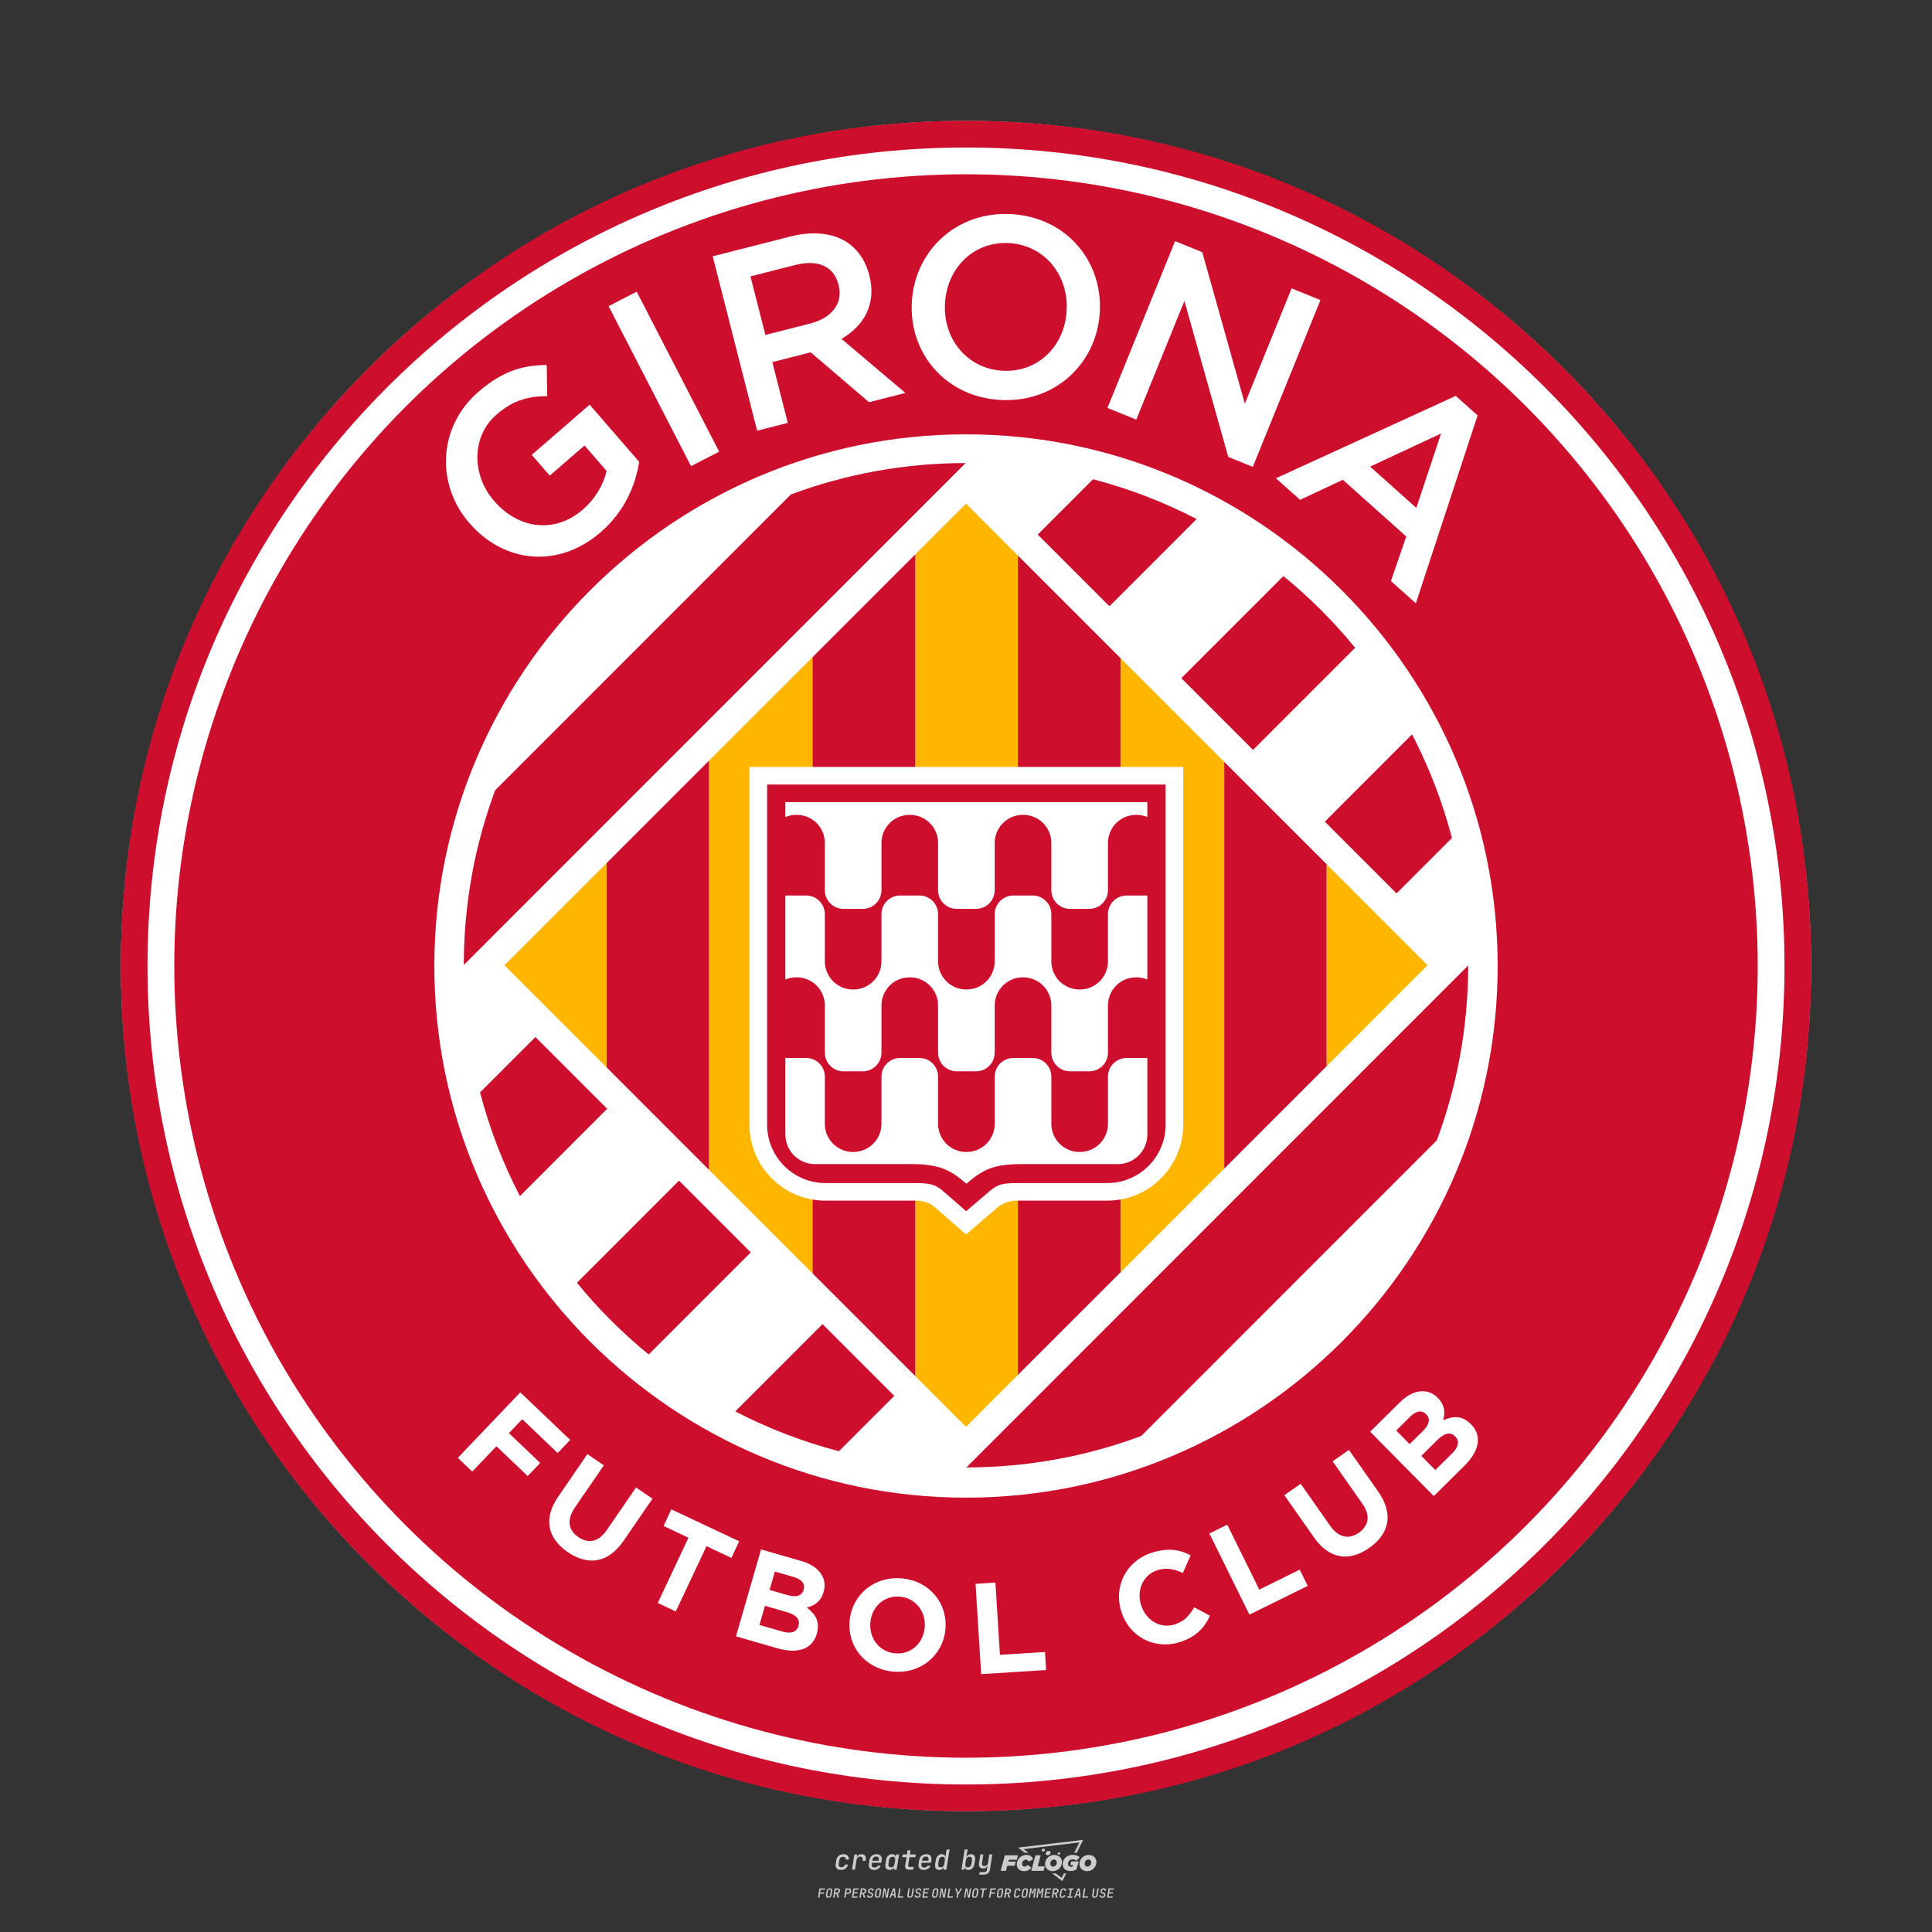 <?xml version="1.0" encoding="UTF-8"?>
<svg id="_图层_1" data-name="图层_1" xmlns="http://www.w3.org/2000/svg" version="1.1" viewBox="0 0 800 800">
  <rect x="0" y="0" width="800" height="800" fill="#333333" stroke="none"/>
  <!-- Generator: Adobe Illustrator 29.1.0, SVG Export Plug-In . SVG Version: 2.1.0 Build 142)  -->
  <path d="M348.219,774.301c-.786,0-1.375-.217-1.768-.652-.393-.435-.528-1.03-.406-1.786l.252-1.648c.122-.755.45-1.35.984-1.785.534-.435,1.194-.652,1.98-.652.755,0,1.329.199,1.722.595.393.397.551.938.475,1.625h-1.236c.03-.359-.055-.637-.257-.836-.202-.198-.498-.297-.887-.297-.42,0-.763.117-1.03.349-.267.233-.435.563-.503.99l-.263,1.659c-.069.435-.006.769.189,1.002.195.233.502.349.921.349.389,0,.715-.099.979-.297.263-.198.436-.48.521-.847h1.236c-.137.687-.467,1.231-.99,1.631-.523.401-1.162.6-1.917.6ZM352.797,774.187l.996-6.294h1.19l-.195,1.19c.336-.87.973-1.304,1.911-1.304.671,0,1.169.208,1.493.624.324.416.429.986.315,1.71l-.069.423h-1.27l.057-.32c.069-.45.011-.795-.171-1.036-.183-.24-.477-.361-.881-.361-.405,0-.74.122-1.007.366-.267.245-.435.588-.503,1.03l-.63,3.971h-1.236ZM361.906,774.301c-.77,0-1.346-.223-1.728-.669s-.515-1.036-.401-1.768l.252-1.648c.084-.488.257-.915.521-1.282s.601-.651,1.013-.852c.412-.202.873-.304,1.385-.304.77,0,1.349.224,1.734.669.385.446.517,1.036.395,1.768l-.172,1.121h-3.845l-.092.526c-.153.954.217,1.431,1.11,1.431.717,0,1.175-.248,1.373-.744h1.225c-.168.534-.503.96-1.007,1.276-.504.317-1.091.475-1.763.475ZM361.231,770.216l-.046.286,2.655-.012.046-.286c.069-.466.013-.822-.166-1.07-.179-.248-.486-.372-.921-.372-.443,0-.795.126-1.059.378-.263.252-.433.611-.509,1.076ZM368.326,774.301c-.633,0-1.103-.212-1.408-.635s-.397-1.001-.274-1.734l.274-1.774c.115-.733.393-1.312.836-1.74.442-.427.98-.641,1.613-.641.465,0,.83.119,1.093.354.263.236.391.557.383.962h.023l.172-1.202h1.236l-.996,6.294h-1.225l.195-1.201h-.023c-.122.412-.351.734-.687.967s-.74.349-1.213.349ZM368.932,773.226c.389,0,.715-.119.978-.355.263-.236.429-.572.498-1.007l.252-1.648c.069-.427.01-.761-.177-1.002-.187-.24-.475-.36-.864-.36-.397,0-.725.118-.984.354-.26.236-.423.572-.492,1.007l-.252,1.648c-.069.443-.013.78.166,1.013.179.233.471.349.876.349ZM376.348,774.187c-.572,0-.994-.157-1.264-.469-.271-.312-.361-.751-.269-1.316l.538-3.387h-1.739l.171-1.122h1.74l.275-1.716h1.236l-.275,1.716h2.472l-.183,1.122h-2.461l-.538,3.387c-.076.442.099.664.526.664h1.717l-.172,1.121h-1.774ZM382.504,774.301c-.77,0-1.346-.223-1.728-.669s-.515-1.036-.401-1.768l.252-1.648c.084-.488.257-.915.521-1.282s.601-.651,1.013-.852c.412-.202.873-.304,1.385-.304.77,0,1.349.224,1.734.669.385.446.517,1.036.395,1.768l-.172,1.121h-3.845l-.092.526c-.153.954.217,1.431,1.11,1.431.717,0,1.175-.248,1.373-.744h1.225c-.168.534-.503.96-1.007,1.276-.504.317-1.091.475-1.763.475ZM381.829,770.216l-.046.286,2.655-.012.046-.286c.069-.466.013-.822-.166-1.07-.179-.248-.486-.372-.921-.372-.443,0-.795.126-1.059.378-.263.252-.433.611-.509,1.076ZM388.924,774.301c-.633,0-1.101-.212-1.402-.635-.301-.423-.395-1.001-.28-1.734l.274-1.774c.115-.733.393-1.312.836-1.74.442-.427.98-.641,1.613-.641.465,0,.83.119,1.093.354.263.236.391.557.383.962h.023l.206-1.465.298-1.796h1.236l-1.327,8.354h-1.225l.195-1.201h-.023c-.122.412-.351.734-.687.967s-.74.349-1.213.349ZM389.531,773.226c.389,0,.715-.119.978-.355.263-.236.429-.572.498-1.007l.252-1.648c.076-.427.019-.761-.172-1.002-.191-.24-.48-.36-.87-.36-.397,0-.725.118-.984.354-.26.236-.423.572-.492,1.007l-.252,1.648c-.076.443-.023.78.16,1.013s.477.349.881.349ZM401.017,774.301c-.473,0-.839-.116-1.099-.349-.26-.233-.385-.555-.378-.967h-.011l-.195,1.201h-1.224l1.327-8.354h1.236l-.286,1.796-.274,1.465h.046c.122-.412.353-.735.692-.967.34-.232.742-.349,1.208-.349.633,0,1.1.214,1.402.641.301.428.395,1.007.281,1.74l-.275,1.774c-.115.733-.395,1.31-.841,1.734-.446.423-.982.635-1.608.635ZM400.766,773.226c.397,0,.723-.116.979-.349.256-.233.422-.571.498-1.013l.252-1.648c.069-.435.011-.77-.171-1.007-.183-.236-.473-.354-.87-.354-.389,0-.715.12-.979.36s-.429.574-.498,1.002l-.252,1.648c-.069.435-.011.771.172,1.007.183.236.473.355.87.355ZM405.469,776.247l.172-1.064h1.934c.641,0,1.007-.302,1.099-.905l.103-.675.206-1.19h-.035c-.122.42-.347.744-.675.973-.328.229-.729.343-1.201.343-.626,0-1.093-.201-1.402-.601s-.41-.944-.303-1.631l.584-3.605h1.236l-.561,3.479c-.061.412,0,.732.183.961s.465.343.847.343c.389,0,.717-.122.984-.366.267-.244.431-.584.492-1.018l.538-3.399h1.236l-1.007,6.409c-.099.603-.37,1.078-.812,1.425-.443.347-1.0.521-1.671.521h-1.946ZM417.787,770.085h3.221l.537-1.855h-5.466l-1.708,6.442h2.147l.586-2.099h3.026l.439-1.708h-3.026l.244-.781ZM424.229,772.916c-.586,0-1.025-.39-1.025-1.123,0-.878.634-1.757,1.611-1.757.488,0,.878.244,1.025.781l1.952-.83c-.293-1.171-1.269-1.903-2.635-1.903-2.782,0-4.148,2.147-4.148,3.904s1.269,2.83,3.075,2.83c1.367,0,2.342-.586,2.977-1.415l-1.513-1.171c-.39.439-.83.683-1.318.683ZM430.915,768.231h-2.147l-1.757,6.442h5.124l.488-1.855h-2.928l1.22-4.587ZM439.748,771.013c0-1.659-1.318-2.928-3.221-2.928-2.196,0-3.807,1.806-3.807,3.807,0,1.659,1.318,2.928,3.221,2.928,2.196,0,3.807-1.806,3.807-3.807ZM434.917,771.696c0-.83.586-1.708,1.513-1.708.781,0,1.171.537,1.171,1.22,0,.83-.586,1.708-1.513,1.708-.781,0-1.171-.537-1.171-1.22ZM443.213,772.233h1.074l-.195.683c-.146.049-.342.098-.586.098-.683,0-1.269-.39-1.269-1.22,0-1.025.732-1.903,1.952-1.903.586,0,1.123.244,1.513.586l1.367-1.367c-.439-.537-1.513-1.074-2.733-1.074-2.587,0-4.295,1.757-4.295,3.855,0,2.05,1.611,2.879,3.221,2.879.927,0,1.855-.293,2.489-.683l.927-3.319h-3.123l-.342,1.464ZM450.777,768.084c-2.196,0-3.807,1.806-3.807,3.807,0,1.659,1.318,2.928,3.221,2.928,2.196,0,3.807-1.806,3.807-3.807,0-1.659-1.318-2.928-3.221-2.928ZM450.338,772.916c-.781,0-1.171-.537-1.171-1.22,0-.83.586-1.708,1.513-1.708.781,0,1.171.537,1.171,1.22,0,.83-.586,1.708-1.513,1.708ZM437.942,767.499c-.049.293.098.488.439.488s.537-.195.634-.488c.049-.244-.098-.488-.439-.488s-.586.244-.634.488ZM432.135,765.498c-.439,0-.732.244-.781.586s.098.586.537.586.732-.244.781-.586c.098-.342-.098-.586-.537-.586ZM433.013,767.303c-.098.537.146.878.83.878.634,0,1.074-.39,1.171-.878s-.146-.878-.83-.878c-.683,0-1.074.39-1.171.878ZM439.602,777.552l-2.44-1.806h-1.513l4.246,3.172,1.611-3.172h-.976l-.927,1.806ZM425.839,767.157l-2.001-1.464,23.132-2.782-2.147,4.246h1.025l2.684-5.319-26.988,3.221,2.782,2.099h1.513ZM338.719,785.785l.609-3.832h2.32l-.084.519h-1.764l-.184,1.145h1.627l-.084.525h-1.617l-.257,1.643h-.567ZM342.97,785.838c-.357,0-.623-.101-.798-.302-.175-.201-.234-.473-.178-.816l.268-1.701c.056-.343.203-.615.441-.816.238-.201.535-.302.892-.302s.623.1.798.299c.175.199.236.471.184.814l-.268,1.706c-.056.343-.204.615-.444.816-.24.201-.538.302-.895.302ZM343.049,785.334c.193,0,.348-.052.467-.158.119-.105.194-.257.226-.457l.268-1.701c.032-.199.005-.352-.079-.457-.084-.105-.222-.158-.415-.158s-.347.052-.465.158c-.117.105-.192.257-.223.457l-.268,1.701c-.032.2-.005.352.079.457s.22.158.409.158ZM344.996,785.785l.609-3.832h1.202c.238,0,.439.046.604.139.165.093.283.223.357.391s.091.366.052.593c-.038.259-.14.484-.304.675-.165.191-.366.321-.604.391l.535,1.643h-.619l-.478-1.575h-.541l-.247,1.575h-.567ZM345.888,783.707h.635c.189,0,.349-.056.48-.168.131-.112.211-.262.239-.451.032-.193,0-.345-.094-.459-.095-.114-.236-.171-.425-.171h-.635l-.2,1.249ZM349.545,785.785l.609-3.832h1.254c.371,0,.651.105.84.315.189.21.255.49.199.84-.038.234-.122.438-.249.611s-.29.307-.488.402c-.198.095-.419.142-.664.142h-.693l-.241,1.522h-.567ZM350.432,783.754h.693c.192,0,.357-.059.493-.176.136-.117.22-.274.252-.47s-.002-.352-.1-.47-.245-.176-.441-.176h-.688l-.21,1.291ZM352.747,785.785l.609-3.832h2.252l-.079.504h-1.695l-.173,1.087h1.512l-.079.499h-1.512l-.194,1.239h1.69l-.079.504h-2.252ZM355.843,785.785l.609-3.832h1.202c.238,0,.439.046.604.139.165.093.283.223.357.391s.091.366.052.593c-.038.259-.14.484-.304.675-.165.191-.366.321-.604.391l.535,1.643h-.619l-.478-1.575h-.541l-.247,1.575h-.567ZM356.736,783.707h.635c.189,0,.349-.056.48-.168.131-.112.211-.262.239-.451.032-.193,0-.345-.094-.459-.095-.114-.236-.171-.425-.171h-.635l-.2,1.249ZM360.132,785.838c-.385,0-.674-.095-.866-.286-.192-.191-.264-.451-.215-.779h.567c-.028.175.011.312.116.412.105.1.266.149.483.149.203,0,.37-.049.501-.147.131-.098.211-.233.239-.404.021-.15.001-.279-.06-.386-.061-.107-.158-.181-.291-.223l-.457-.136c-.266-.08-.462-.217-.588-.409-.126-.192-.17-.42-.131-.682.035-.21.112-.394.231-.551s.273-.28.462-.367.402-.131.64-.131c.35,0,.616.095.798.286.182.191.248.444.2.759h-.567c.028-.168-.003-.3-.092-.396-.089-.096-.23-.144-.422-.144-.189,0-.343.045-.462.134-.119.089-.189.214-.21.375-.025.151-.007.279.052.386s.158.181.294.223l.467.147c.262.081.456.217.58.409.124.193.165.422.123.688-.035.217-.116.406-.241.567-.126.161-.288.286-.485.375-.198.089-.419.134-.664.134ZM363.265,785.838c-.357,0-.623-.101-.798-.302-.175-.201-.234-.473-.178-.816l.268-1.701c.056-.343.203-.615.441-.816.238-.201.535-.302.892-.302s.623.1.798.299c.175.199.236.471.184.814l-.268,1.706c-.056.343-.204.615-.444.816-.24.201-.538.302-.895.302ZM363.344,785.334c.193,0,.348-.052.467-.158.119-.105.194-.257.226-.457l.268-1.701c.032-.199.005-.352-.079-.457-.084-.105-.222-.158-.415-.158s-.347.052-.465.158c-.117.105-.192.257-.223.457l-.268,1.701c-.032.2-.005.352.079.457s.22.158.409.158ZM365.275,785.785l.609-3.832h.709l.619,3.186c.007-.098.017-.217.029-.357.012-.14.027-.285.045-.435.018-.151.037-.289.058-.415l.315-1.979h.525l-.609,3.832h-.709l-.614-3.186c-.007.095-.017.209-.029.344s-.027.276-.045.423c-.018.147-.037.283-.058.409l-.315,2.01h-.53ZM368.225,785.785l1.585-3.832h.745l.373,3.832h-.562l-.073-.971h-1.087l-.388.971h-.593ZM369.385,784.342h.871l-.089-1.102c-.018-.196-.03-.365-.037-.509-.007-.143-.011-.243-.011-.299-.018.056-.052.156-.102.299s-.115.311-.192.504l-.441,1.107ZM371.721,785.785l.609-3.832h.567l-.525,3.312h1.674l-.079.52h-2.247ZM376.678,785.838c-.367,0-.634-.101-.8-.302-.166-.201-.221-.475-.165-.821l.436-2.761h.567l-.436,2.755c-.032.196-.008.35.071.462.079.112.214.168.407.168.193,0,.347-.056.465-.168.117-.112.192-.266.223-.462l.435-2.755h.567l-.436,2.761c-.056.35-.2.625-.433.824-.233.199-.533.299-.9.299ZM379.844,785.838c-.385,0-.674-.095-.866-.286-.192-.191-.264-.451-.215-.779h.567c-.028.175.011.312.116.412.105.1.266.149.483.149.203,0,.37-.049.501-.147.131-.098.211-.233.239-.404.021-.15.001-.279-.06-.386-.061-.107-.158-.181-.291-.223l-.457-.136c-.266-.08-.462-.217-.588-.409-.126-.192-.17-.42-.131-.682.035-.21.112-.394.231-.551s.273-.28.462-.367.402-.131.64-.131c.35,0,.616.095.798.286.182.191.248.444.2.759h-.567c.028-.168-.003-.3-.092-.396-.089-.096-.23-.144-.422-.144-.189,0-.343.045-.462.134-.119.089-.189.214-.21.375-.025.151-.007.279.052.386s.158.181.294.223l.467.147c.262.081.456.217.58.409.124.193.165.422.123.688-.035.217-.116.406-.241.567-.126.161-.288.286-.485.375-.198.089-.419.134-.664.134ZM381.906,785.785l.609-3.832h2.252l-.079.504h-1.695l-.173,1.087h1.512l-.079.499h-1.512l-.194,1.239h1.69l-.079.504h-2.252ZM386.943,785.838c-.357,0-.623-.101-.798-.302-.175-.201-.234-.473-.178-.816l.268-1.701c.056-.343.203-.615.441-.816.238-.201.535-.302.892-.302s.623.1.798.299c.175.199.236.471.184.814l-.268,1.706c-.056.343-.204.615-.444.816-.24.201-.538.302-.895.302ZM387.021,785.334c.193,0,.348-.052.467-.158.119-.105.194-.257.226-.457l.268-1.701c.032-.199.005-.352-.079-.457-.084-.105-.222-.158-.415-.158s-.347.052-.465.158c-.117.105-.192.257-.223.457l-.268,1.701c-.032.2-.005.352.079.457s.22.158.409.158ZM388.953,785.785l.609-3.832h.709l.619,3.186c.007-.098.017-.217.029-.357.012-.14.027-.285.045-.435.018-.151.037-.289.058-.415l.315-1.979h.525l-.609,3.832h-.709l-.614-3.186c-.007.095-.017.209-.029.344s-.027.276-.045.423c-.018.147-.037.283-.058.409l-.315,2.01h-.53ZM392.249,785.785l.609-3.832h.567l-.525,3.312h1.674l-.079.52h-2.247ZM396.117,785.785l.22-1.412-.751-2.42h.577l.446,1.449c.028.095.05.184.066.268.016.084.025.147.029.189.018-.042.046-.105.087-.189.04-.084.088-.173.144-.268l.898-1.449h.598l-1.528,2.42-.22,1.412h-.567ZM399.217,785.785l.609-3.832h.709l.619,3.186c.007-.098.017-.217.029-.357.012-.14.027-.285.044-.435.018-.151.037-.289.058-.415l.315-1.979h.525l-.609,3.832h-.709l-.614-3.186c-.007.095-.017.209-.029.344s-.027.276-.045.423c-.018.147-.037.283-.058.409l-.315,2.01h-.53ZM403.505,785.838c-.357,0-.623-.101-.798-.302-.175-.201-.234-.473-.178-.816l.268-1.701c.056-.343.203-.615.441-.816.238-.201.535-.302.892-.302.357,0,.623.1.798.299.175.199.236.471.184.814l-.268,1.706c-.056.343-.204.615-.444.816-.239.201-.538.302-.895.302ZM403.584,785.334c.193,0,.348-.052.467-.158.119-.105.194-.257.226-.457l.268-1.701c.032-.199.005-.352-.079-.457-.084-.105-.222-.158-.415-.158-.193,0-.347.052-.465.158-.117.105-.191.257-.223.457l-.268,1.701c-.032.2-.005.352.079.457.084.105.22.158.409.158ZM406.381,785.785l.525-3.312h-1.023l.084-.519h2.619l-.084.519h-1.029l-.525,3.312h-.567ZM409.518,785.785l.609-3.832h2.32l-.084.519h-1.764l-.184,1.145h1.627l-.084.525h-1.617l-.257,1.643h-.567ZM413.769,785.838c-.357,0-.623-.101-.798-.302-.175-.201-.234-.473-.178-.816l.268-1.701c.056-.343.203-.615.441-.816.238-.201.535-.302.892-.302.357,0,.623.1.798.299.175.199.236.471.184.814l-.268,1.706c-.056.343-.204.615-.444.816-.239.201-.538.302-.895.302ZM413.848,785.334c.193,0,.348-.052.467-.158.119-.105.194-.257.226-.457l.268-1.701c.032-.199.005-.352-.079-.457-.084-.105-.222-.158-.415-.158-.193,0-.347.052-.465.158-.117.105-.191.257-.223.457l-.268,1.701c-.032.2-.005.352.079.457.084.105.22.158.409.158ZM415.795,785.785l.609-3.832h1.202c.238,0,.439.046.604.139.164.093.283.223.357.391s.091.366.053.593c-.039.259-.14.484-.304.675-.165.191-.366.321-.604.391l.535,1.643h-.619l-.478-1.575h-.541l-.247,1.575h-.567ZM416.688,783.707h.635c.189,0,.349-.056.48-.168.131-.112.211-.262.239-.451.032-.193,0-.345-.095-.459-.094-.114-.236-.171-.425-.171h-.635l-.199,1.249ZM420.905,785.838c-.36,0-.631-.101-.811-.302-.18-.201-.242-.473-.186-.816l.268-1.701c.056-.346.206-.619.449-.819s.545-.299.906-.299c.357,0,.625.101.806.302.18.201.242.473.186.816h-.567c.031-.199.003-.352-.087-.457-.089-.105-.228-.158-.417-.158-.193,0-.351.052-.475.158-.124.105-.202.255-.234.451l-.268,1.706c-.032.2-.003.352.087.457.089.105.23.158.423.158s.35-.052.472-.158.199-.257.231-.457h.567c-.035.228-.115.425-.239.593s-.281.298-.47.388c-.189.091-.402.136-.64.136ZM424.034,785.838c-.357,0-.623-.101-.798-.302-.175-.201-.234-.473-.178-.816l.268-1.701c.056-.343.203-.615.441-.816.238-.201.535-.302.892-.302.357,0,.623.1.798.299.175.199.236.471.184.814l-.268,1.706c-.056.343-.204.615-.444.816-.239.201-.538.302-.895.302ZM424.112,785.334c.193,0,.348-.052.467-.158.119-.105.194-.257.226-.457l.268-1.701c.032-.199.005-.352-.079-.457-.084-.105-.222-.158-.415-.158-.193,0-.347.052-.465.158-.117.105-.191.257-.223.457l-.268,1.701c-.032.2-.005.352.079.457.084.105.22.158.409.158ZM425.965,785.785l.609-3.832h.687l.184,1.228c.021.119.037.23.047.333.011.103.019.183.026.239.018-.056.047-.136.089-.241.042-.105.091-.217.147-.336l.567-1.223h.709l-.609,3.832h-.535l.204-1.291c.025-.168.058-.352.1-.554.042-.201.087-.404.136-.609s.096-.4.142-.585c.045-.185.087-.348.126-.488l-.855,1.863h-.551l-.283-1.863c-.004.136-.011.295-.021.475s-.024.372-.039.575c-.016.203-.035.407-.058.611-.023.205-.048.396-.076.575l-.205,1.291h-.54ZM429.115,785.785l.609-3.832h.687l.184,1.228c.021.119.037.23.047.333.011.103.019.183.026.239.018-.056.047-.136.089-.241.042-.105.091-.217.147-.336l.567-1.223h.709l-.609,3.832h-.535l.204-1.291c.025-.168.058-.352.1-.554.042-.201.087-.404.136-.609s.096-.4.142-.585c.045-.185.087-.348.126-.488l-.855,1.863h-.551l-.283-1.863c-.004.136-.011.295-.021.475s-.024.372-.039.575c-.016.203-.035.407-.058.611-.023.205-.048.396-.076.575l-.205,1.291h-.54ZM432.411,785.785l.609-3.832h2.252l-.079.504h-1.696l-.173,1.087h1.512l-.079.499h-1.512l-.194,1.239h1.69l-.079.504h-2.252ZM435.507,785.785l.609-3.832h1.202c.238,0,.439.046.604.139.164.093.283.223.357.391s.091.366.053.593c-.039.259-.14.484-.304.675-.165.191-.366.321-.604.391l.535,1.643h-.619l-.478-1.575h-.541l-.247,1.575h-.567ZM436.4,783.707h.635c.189,0,.349-.056.48-.168.131-.112.211-.262.239-.451.032-.193,0-.345-.095-.459-.094-.114-.236-.171-.425-.171h-.635l-.199,1.249ZM439.801,785.838c-.36,0-.631-.101-.811-.302-.18-.201-.242-.473-.186-.816l.268-1.701c.056-.346.206-.619.449-.819s.545-.299.906-.299c.357,0,.625.101.806.302.18.201.242.473.186.816h-.567c.031-.199.003-.352-.087-.457-.089-.105-.228-.158-.417-.158-.193,0-.351.052-.475.158-.124.105-.202.255-.234.451l-.268,1.706c-.032.2-.003.352.087.457.089.105.23.158.423.158s.35-.052.472-.158.199-.257.231-.457h.567c-.035.228-.115.425-.239.593s-.281.298-.47.388c-.189.091-.402.136-.64.136ZM441.879,785.785l.079-.504h.777l.446-2.824h-.777l.084-.504h2.126l-.084.504h-.777l-.446,2.824h.777l-.079.504h-2.126ZM444.74,785.785l1.585-3.832h.745l.373,3.832h-.562l-.073-.971h-1.087l-.388.971h-.593ZM445.9,784.342h.871l-.089-1.102c-.017-.196-.03-.365-.037-.509-.007-.143-.01-.243-.01-.299-.018.056-.052.156-.102.299s-.115.311-.192.504l-.441,1.107ZM448.235,785.785l.609-3.832h.567l-.525,3.312h1.674l-.079.52h-2.247ZM453.193,785.838c-.368,0-.634-.101-.8-.302-.166-.201-.221-.475-.165-.821l.436-2.761h.567l-.436,2.755c-.032.196-.008.35.071.462.079.112.214.168.407.168s.347-.056.465-.168c.117-.112.192-.266.223-.462l.436-2.755h.567l-.436,2.761c-.056.35-.2.625-.433.824-.233.199-.533.299-.9.299ZM456.358,785.838c-.385,0-.674-.095-.866-.286-.193-.191-.264-.451-.215-.779h.567c-.028.175.011.312.115.412.105.1.266.149.483.149.203,0,.37-.049.501-.147s.211-.233.239-.404c.021-.15.001-.279-.06-.386s-.158-.181-.291-.223l-.457-.136c-.266-.08-.462-.217-.588-.409-.126-.192-.17-.42-.131-.682.035-.21.112-.394.231-.551s.273-.28.462-.367c.189-.087.402-.131.64-.131.35,0,.616.095.798.286.182.191.248.444.199.759h-.567c.028-.168-.003-.3-.092-.396-.089-.096-.23-.144-.423-.144-.189,0-.343.045-.462.134-.119.089-.189.214-.21.375-.025.151-.007.279.052.386s.158.181.294.223l.467.147c.262.081.456.217.58.409.124.193.165.422.124.688-.035.217-.116.406-.241.567-.126.161-.288.286-.485.375-.198.089-.419.134-.664.134ZM458.421,785.785l.609-3.832h2.252l-.079.504h-1.696l-.173,1.087h1.512l-.079.499h-1.512l-.194,1.239h1.69l-.079.504h-2.252Z" style="fill: #ccc;"/>
  <g>
    <g>
      <circle cx="400" cy="400" r="349.935" style="fill: #fff;"/>
      <path d="M400,61.082c187.179,0,338.918,151.739,338.918,338.918s-151.738,338.918-338.918,338.918S61.083,587.179,61.083,400,212.821,61.082,400,61.082M400,50c-93.488,0-181.381,36.406-247.487,102.513-66.106,66.106-102.513,153.999-102.513,247.487s36.407,181.381,102.513,247.487c66.106,66.106,153.999,102.513,247.487,102.513s181.381-36.406,247.488-102.513c66.106-66.106,102.513-153.999,102.513-247.487s-36.406-181.381-102.513-247.487c-66.106-66.106-153.999-102.513-247.488-102.513h0Z" style="fill: #ce0e2d;"/>
      <circle cx="400" cy="400" r="327.835" style="fill: #ce0e2d;"/>
      <path d="M399.998,179.852c-121.391,0-220.146,98.757-220.146,220.146s98.756,220.15,220.146,220.15,220.15-98.759,220.15-220.15-98.759-220.146-220.15-220.146Z" style="fill: #fff;"/>
    </g>
    <g>
      <path d="M215.445,576.54l20.652,19.701-5.174,5.425-14.684-14.008-5.507,5.773,12.941,12.346-5.174,5.425-12.943-12.346-10.016,10.5-5.968-5.692,25.874-27.123Z" style="fill: #fff;"/>
      <path d="M231.112,619.775l12.114-17.666,6.801,4.664-11.992,17.489c-3.453,5.035-2.722,9.366,1.43,12.212,4.15,2.848,8.395,2.056,11.755-2.846l12.145-17.709,6.801,4.664-11.962,17.444c-6.421,9.364-14.826,10.353-23.13,4.66-8.302-5.694-10.201-13.813-3.963-22.912Z" style="fill: #fff;"/>
      <path d="M285.074,636.734l-10.319-4.851,3.234-6.88,28.096,13.211-3.234,6.878-10.317-4.851-12.709,27.032-7.459-3.508,12.709-27.03Z" style="fill: #fff;"/>
      <path d="M315.137,641.577l16.715,4.822c4.113,1.186,7.028,3.252,8.491,5.903,1.17,2.119,1.414,4.363.703,6.831l-.029.102c-1.172,4.064-3.985,5.704-6.973,6.402,3.707,2.797,5.58,5.954,4.186,10.79l-.029.102c-1.899,6.583-8.196,8.33-16.321,5.988l-17.127-4.94,10.384-36ZM325.909,667.579l-9.155-2.639-2.285,7.92,9.411,2.714c3.498,1.008,5.962.382,6.734-2.293l.029-.102c.697-2.417-.674-4.428-4.735-5.6ZM332.791,658.202c.683-2.366-.784-4.237-4.127-5.202l-7.816-2.253-2.196,7.611,7.304,2.106c3.496,1.008,6.033.516,6.805-2.159l.029-.102Z" style="fill: #fff;"/>
      <path d="M351.829,670.956l.012-.106c1.083-10.597,10.331-18.419,21.831-17.243,11.501,1.176,18.878,10.593,17.792,21.188l-.01.106c-1.083,10.595-10.331,18.419-21.832,17.243-11.502-1.176-18.877-10.593-17.793-21.188ZM382.87,674.131l.012-.106c.654-6.39-3.486-12.192-10.089-12.868-6.602-.676-11.717,4.073-12.371,10.463l-.01.106c-.654,6.39,3.486,12.192,10.09,12.868,6.602.676,11.714-4.073,12.368-10.463Z" style="fill: #fff;"/>
      <path d="M403.946,655.82l8.229-.516,1.877,29.92,18.647-1.17.469,7.479-26.875,1.688-2.348-37.401Z" style="fill: #fff;"/>
      <path d="M464.289,667.27l-.032-.102c-3.154-10.177,1.934-20.893,12.933-24.3,6.75-2.094,11.489-1.095,15.829,1.148l-3.222,7.333c-3.538-1.651-6.827-2.312-10.408-1.204-6.035,1.871-8.83,8.231-6.927,14.369l.032.102c1.903,6.138,7.733,9.937,13.871,8.036,4.091-1.268,6.09-3.683,8.111-7.113l6.583,3.512c-2.462,5.08-5.795,8.803-12.699,10.942-10.538,3.266-20.885-2.442-24.07-12.724Z" style="fill: #fff;"/>
      <path d="M500.782,634.973l7.392-3.644,13.254,26.886,16.756-8.261,3.313,6.723-24.148,11.905-16.567-33.609Z" style="fill: #fff;"/>
      <path d="M544.119,636.649l-12.297-17.53,6.748-4.735,12.177,17.355c3.504,4.995,7.816,5.828,11.936,2.939,4.119-2.889,4.865-7.14,1.452-12.005l-12.328-17.574,6.748-4.735,12.145,17.312c6.518,9.291,4.501,17.507-3.739,23.288-8.239,5.779-16.508,4.713-22.843-4.314Z" style="fill: #fff;"/>
      <path d="M567.348,592.841l12.374-12.232c3.045-3.012,6.271-4.546,9.299-4.528,2.423.014,4.501.896,6.307,2.724l.075.075c2.974,3.008,3.031,6.264,2.182,9.212,4.251-1.869,7.922-1.962,11.462,1.617l.075.077c4.818,4.873,3.268,11.223-2.748,17.17l-12.677,12.535-26.349-26.65ZM590.482,585.553c-1.731-1.751-4.081-1.387-6.555,1.06l-5.787,5.722,5.57,5.635,5.407-5.346c2.588-2.559,3.398-5.015,1.44-6.994l-.075-.077ZM595.305,596.143l-6.778,6.701,5.797,5.862,6.967-6.888c2.588-2.559,3.246-5.017,1.29-6.996l-.077-.075c-1.769-1.79-4.194-1.578-7.199,1.397Z" style="fill: #fff;"/>
    </g>
    <g>
      <path d="M194.442,216.683l-.14-.162c-13.664-15.774-13.164-39.59,3.819-54.299,9.819-8.504,18.224-10.996,28.271-11.106l.205,12.922c-7.552.062-13.839,1.423-21.001,7.627-10.382,8.993-10.392,24.919-1.052,35.703l.14.162c10.038,11.589,25.072,13.497,36.581,3.529,5.312-4.6,8.677-10.473,9.908-16.046l-9.133-10.543-14.404,12.478-7.459-8.611,23.983-20.773,20.495,23.661c-1.442,9.559-5.923,20.484-15.903,29.128-17.625,15.266-40.089,12.749-54.308-3.669Z" style="fill: #fff;"/>
      <path d="M251.999,126.775l11.639-6.001,34.147,66.247-11.639,6-34.147-66.246Z" style="fill: #fff;"/>
      <path d="M295.121,106.126l32.187-8.2c9.078-2.313,16.88-1.445,22.679,1.912,4.816,2.948,8.35,7.761,9.953,14.054l.051.206c3.023,11.864-2.281,20.796-11.552,26.233l26.464,22.371-15.063,3.837-24.156-20.65-15.888,4.048,6.413,25.172-12.689,3.232-18.399-72.214ZM335.5,133.96c9.078-2.312,13.646-8.53,11.781-15.855l-.053-.206c-1.972-7.737-8.619-10.548-18.007-8.156l-18.466,4.706,6.177,24.243,18.568-4.731Z" style="fill: #fff;"/>
      <path d="M377.579,125.031l.014-.212c1.249-20.936,18.448-37.507,41.297-36.144,22.849,1.363,37.755,19.637,36.506,40.572l-.014.213c-1.249,20.935-18.448,37.506-41.297,36.143-22.846-1.363-37.755-19.636-36.506-40.572ZM441.661,128.854l.014-.213c.861-14.453-8.942-27.089-23.715-27.97-14.771-.881-25.783,10.3-26.646,24.752l-.012.213c-.863,14.453,8.948,26.983,23.719,27.864,14.773.881,25.777-10.193,26.64-24.647Z" style="fill: #fff;"/>
      <path d="M486.576,99.851l11.249,4.561,17.637,62.759,19.364-47.755,11.938,4.84-28.005,69.069-10.164-4.122-18.163-64.581-19.924,49.138-11.94-4.841,28.007-69.068Z" style="fill: #fff;"/>
      <path d="M602.788,163.929l9.049,8.088-25.565,77.807-10.319-9.222,6.354-18.451-26.274-23.481-17.704,8.306-10-8.938,74.458-34.108ZM586.467,210.306l10.258-30.808-29.388,13.711,19.13,17.097Z" style="fill: #fff;"/>
    </g>
    <g>
      <path d="M192.049,399.644l207.831-207.907c-25.471.014-49.866,4.616-72.416,13.01l-122.433,122.482c-8.384,22.551-12.977,46.946-12.982,72.415Z" style="fill: #ce0e2d;"/>
      <path d="M472.555,594.618l122.399-122.434c8.393-22.561,12.992-46.969,12.997-72.452l-207.822,207.903c25.475-.015,49.873-4.62,72.426-13.018Z" style="fill: #ce0e2d;"/>
      <g>
        <path d="M459.361,251.095l36.151-36.166c-13.51-6.998-27.883-12.56-42.92-16.479l-22.934,22.941,29.703,29.704Z" style="fill: #ce0e2d;"/>
        <path d="M221.745,429.375l-22.963,22.971c3.926,15.041,9.495,29.417,16.501,42.929l36.173-36.188-29.711-29.712Z" style="fill: #ce0e2d;"/>
      </g>
      <g>
        <path d="M518.825,310.56l42.307-42.322c-8.878-10.87-18.833-20.823-29.704-29.7l-42.306,42.319,29.703,29.704Z" style="fill: #ce0e2d;"/>
        <path d="M281.206,488.837l-42.314,42.327c8.882,10.871,18.842,20.824,29.718,29.701l42.304-42.319-29.708-29.709Z" style="fill: #ce0e2d;"/>
      </g>
      <g>
        <path d="M578.242,369.979l22.969-22.976c-3.927-15.04-9.497-29.414-16.504-42.924l-36.176,36.188,29.711,29.712Z" style="fill: #ce0e2d;"/>
        <path d="M340.62,548.252l-36.163,36.175c13.51,7.001,27.884,12.566,42.922,16.487l22.947-22.954-29.707-29.708Z" style="fill: #ce0e2d;"/>
      </g>
    </g>
    <g>
      <polygon points="421.483 569.391 421.483 229.979 400.003 208.49 379.021 229.464 379.021 569.907 400.003 590.876 421.483 569.391" style="fill: #ffb600;"/>
      <polygon points="464.106 526.78 464.106 272.577 421.483 229.963 421.483 569.391 464.106 526.78" style="fill: #ce0e2d;"/>
      <polygon points="336.41 272.085 336.41 527.284 379.021 569.908 379.021 229.462 336.41 272.085" style="fill: #ce0e2d;"/>
      <polygon points="251.164 357.332 251.164 442.028 293.613 484.487 293.613 314.873 251.164 357.332" style="fill: #ce0e2d;"/>
      <polygon points="549.352 441.522 549.352 357.838 506.916 315.401 506.916 483.968 549.352 441.522" style="fill: #ce0e2d;"/>
      <polygon points="293.613 314.873 293.613 484.487 336.41 527.284 336.41 272.085 293.613 314.873" style="fill: #ffb600;"/>
      <polygon points="208.81 399.683 251.164 442.028 251.164 357.332 208.81 399.683" style="fill: #ffb600;"/>
      <polygon points="506.916 483.951 506.916 315.383 464.106 272.577 464.106 526.767 506.916 483.951" style="fill: #ffb600;"/>
      <polygon points="591.178 399.683 549.352 357.838 549.352 441.522 591.178 399.683" style="fill: #ffb600;"/>
      <path d="M400.003,191.735l-207.948,207.948,207.948,207.954,207.942-207.954-207.942-207.948ZM338.568,529.441l-41.344-41.344-41.009-41.018-47.404-47.395,47.404-47.401,41.009-41.018,41.344-41.336,41.165-41.177,20.27-20.261,20.75,20.759,41.177,41.167,41.357,41.354,40.997,40.997,46.894,46.915-46.894,46.909-40.997,41.006-41.357,41.357-41.177,41.165-20.75,20.756-20.27-20.258-41.165-41.177Z" style="fill: #fff;"/>
    </g>
    <g>
      <path d="M386.958,499.755q-2.968-2.594-8.015-2.594h-37.155c-17.332,0-31.434-14.1-31.434-31.433v-148.156h179.59v148.156c0,17.333-14.102,31.433-31.434,31.433h-37.154q-4.982,0-8.182,2.74l-13.171,11.267-13.046-11.413Z" style="fill: #fff;"/>
      <path d="M469.909,324.858h-152.268v140.87c0,13.315,10.833,24.148,24.148,24.148h37.154c7.454,0,8.911.984,12.813,4.396l8.302,7.263,8.38-7.171c4.244-3.631,5.527-4.487,12.92-4.487h37.154c13.315,0,24.148-10.833,24.148-24.148v-140.87h-12.751ZM475.093,469.785c0,6.761-5.483,12.245-12.244,12.245h-39.915c-11.392,0-15.837,2.165-22.784,8.111-6.592-5.766-11.393-8.111-22.784-8.111h-39.915c-6.762,0-12.245-5.483-12.245-12.245v-31.666c.206-.017.412-.031.622-.031h7.994c4.267,0,7.726,3.459,7.726,7.726v19.549c0,6.431,5.214,11.645,11.645,11.645h.157c6.431,0,11.645-5.214,11.645-11.645v-19.549c0-4.267,3.459-7.726,7.726-7.726h7.994c4.267,0,7.726,3.459,7.726,7.726v19.549c0,6.431,5.214,11.645,11.645,11.645h.157c6.431,0,11.645-5.214,11.645-11.645v-19.549c0-4.267,3.459-7.726,7.726-7.726h7.994c4.267,0,7.726,3.459,7.726,7.726v19.549c0,6.431,5.214,11.645,11.645,11.645h.157c6.431,0,11.645-5.214,11.645-11.645v-19.549c0-4.267,3.459-7.726,7.726-7.726h7.994c.199,0,.395.015.59.03v31.667ZM475.093,405.596c-1.387-.583-2.91-.906-4.509-.906h-.157c-6.431,0-11.645,5.214-11.645,11.645v19.549c0,4.267-3.459,7.726-7.726,7.726h-7.994c-4.267,0-7.726-3.459-7.726-7.726v-19.549c0-6.431-5.214-11.645-11.645-11.645h-.157c-6.431,0-11.645,5.214-11.645,11.645v19.549c0,4.267-3.459,7.726-7.726,7.726h-7.994c-4.267,0-7.726-3.459-7.726-7.726v-19.549c0-6.431-5.214-11.645-11.645-11.645h-.157c-6.431,0-11.645,5.214-11.645,11.645v19.549c0,4.267-3.459,7.726-7.726,7.726h-7.994c-4.267,0-7.726-3.459-7.726-7.726v-19.549c0-6.431-5.214-11.645-11.645-11.645h-.157c-1.611,0-3.146.328-4.541.919v-34.766c.206-.017.412-.031.622-.031h7.994c4.267,0,7.726,3.459,7.726,7.726v19.549c0,6.431,5.214,11.645,11.645,11.645h.157c6.431,0,11.645-5.214,11.645-11.645v-19.549c0-4.267,3.459-7.726,7.726-7.726h7.994c4.267,0,7.726,3.459,7.726,7.726v19.549c0,6.431,5.214,11.645,11.645,11.645h.157c6.431,0,11.645-5.214,11.645-11.645v-19.549c0-4.267,3.459-7.726,7.726-7.726h7.994c4.267,0,7.726,3.459,7.726,7.726v19.549c0,6.431,5.214,11.645,11.645,11.645h.157c6.431,0,11.645-5.214,11.645-11.645v-19.549c0-4.267,3.459-7.726,7.726-7.726h7.994c.199,0,.395.015.59.03v34.754ZM475.093,338.32c-1.387-.583-2.91-.906-4.509-.906h-.157c-6.431,0-11.645,5.214-11.645,11.645v19.549c0,4.267-3.459,7.726-7.726,7.726h-7.994c-4.267,0-7.726-3.459-7.726-7.726v-19.549c0-6.431-5.214-11.645-11.645-11.645h-.157c-6.431,0-11.645,5.214-11.645,11.645v19.549c0,4.267-3.459,7.726-7.726,7.726h-7.994c-4.267,0-7.726-3.459-7.726-7.726v-19.549c0-6.431-5.214-11.645-11.645-11.645h-.157c-6.431,0-11.645,5.214-11.645,11.645v19.549c0,4.267-3.459,7.726-7.726,7.726h-7.994c-4.267,0-7.726-3.459-7.726-7.726v-19.549c0-6.431-5.214-11.645-11.645-11.645h-.157c-1.611,0-3.146.328-4.541.919v-6.189h149.885v6.176Z" style="fill: #ce0e2d;"/>
    </g>
  </g>
</svg>